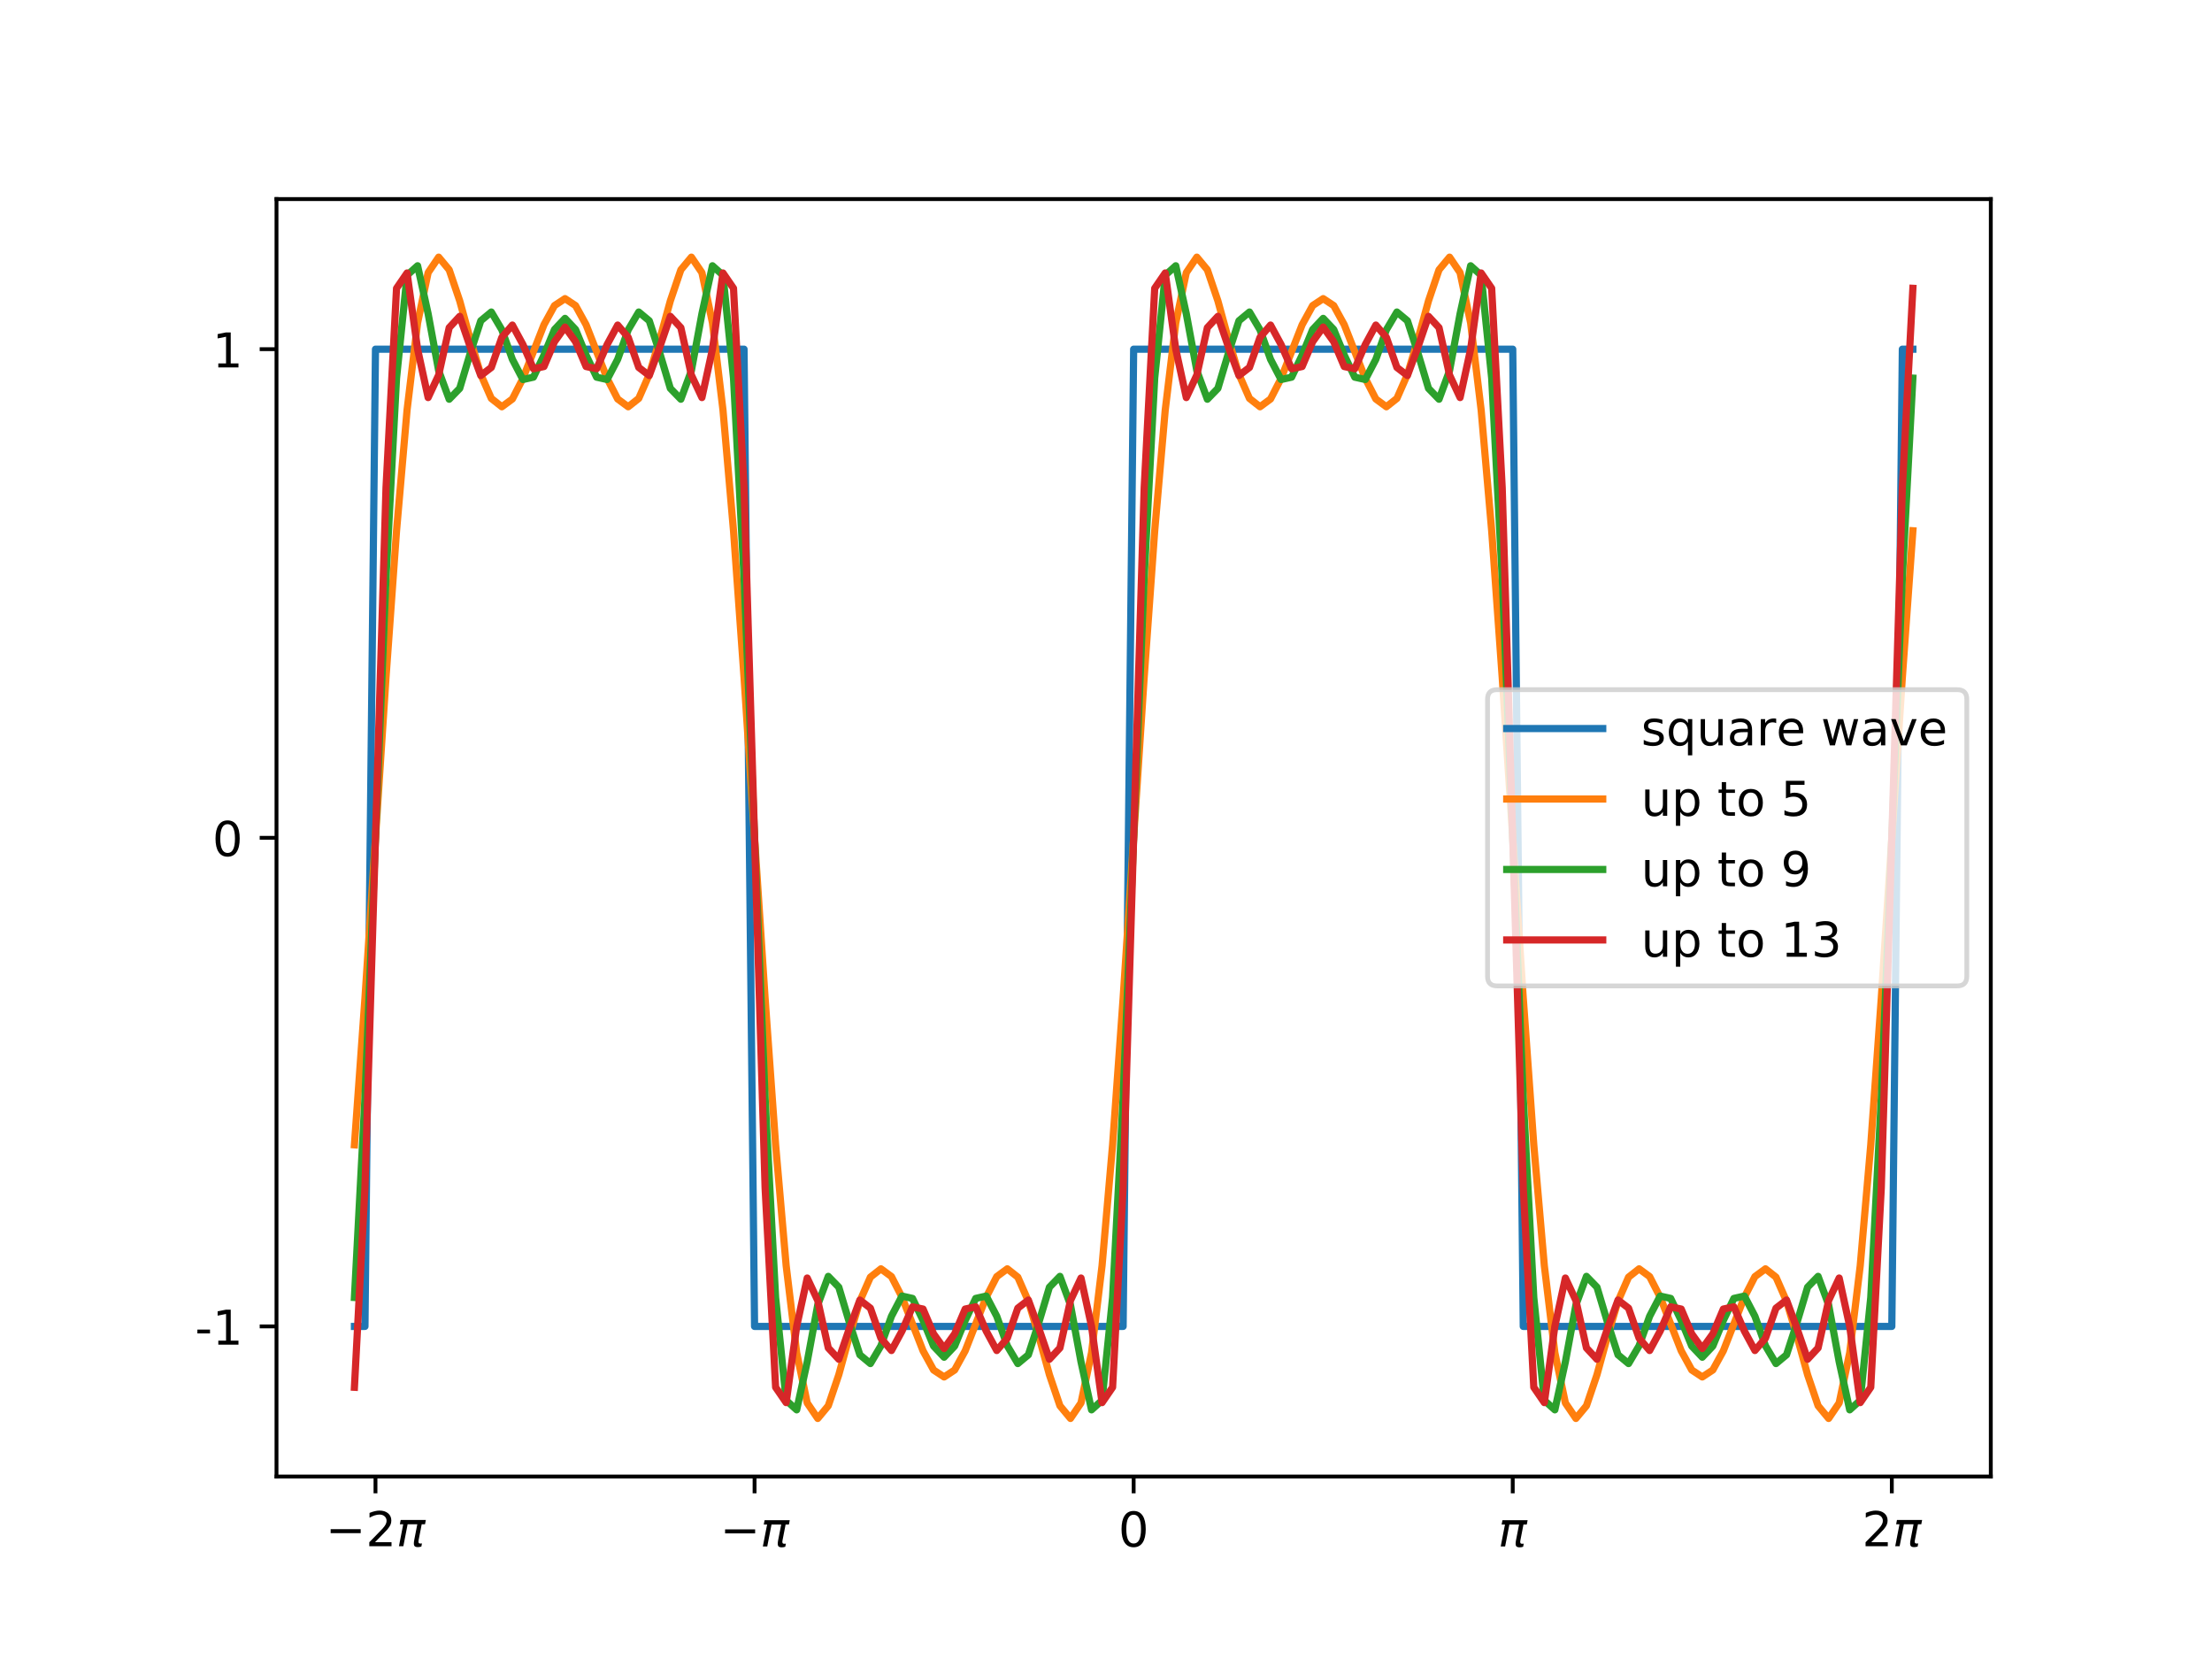 <?xml version="1.0" encoding="utf-8" standalone="no"?>
<!DOCTYPE svg PUBLIC "-//W3C//DTD SVG 1.1//EN"
  "http://www.w3.org/Graphics/SVG/1.1/DTD/svg11.dtd">
<!-- Created with matplotlib (http://matplotlib.org/) -->
<svg height="345.6pt" version="1.1" viewBox="0 0 460.8 345.6" width="460.8pt" xmlns="http://www.w3.org/2000/svg" xmlns:xlink="http://www.w3.org/1999/xlink">
 <defs>
  <style type="text/css">
*{stroke-linecap:butt;stroke-linejoin:round;}
  </style>
 </defs>
 <g id="figure_1">
  <g id="patch_1">
   <path d="M 0 345.6 
L 460.8 345.6 
L 460.8 0 
L 0 0 
z
" style="fill:#ffffff;"/>
  </g>
  <g id="axes_1">
   <g id="patch_2">
    <path d="M 57.6 307.584 
L 414.72 307.584 
L 414.72 41.472 
L 57.6 41.472 
z
" style="fill:#ffffff;"/>
   </g>
   <g id="matplotlib.axis_1">
    <g id="xtick_1">
     <g id="line2d_1">
      <defs>
       <path d="M 0 0 
L 0 3.5 
" id="mffc078717a" style="stroke:#000000;stroke-width:0.8;"/>
      </defs>
      <g>
       <use style="stroke:#000000;stroke-width:0.8;" x="78.22" xlink:href="#mffc078717a" y="307.584"/>
      </g>
     </g>
     <g id="text_1">
      <!-- $-2\pi$ -->
      <defs>
       <path d="M 10.594 35.5 
L 73.188 35.5 
L 73.188 27.203 
L 10.594 27.203 
z
" id="DejaVuSans-2212"/>
       <path d="M 19.188 8.297 
L 53.609 8.297 
L 53.609 0 
L 7.328 0 
L 7.328 8.297 
Q 12.938 14.109 22.625 23.891 
Q 32.328 33.688 34.812 36.531 
Q 39.547 41.844 41.422 45.531 
Q 43.312 49.219 43.312 52.781 
Q 43.312 58.594 39.234 62.25 
Q 35.156 65.922 28.609 65.922 
Q 23.969 65.922 18.812 64.312 
Q 13.672 62.703 7.812 59.422 
L 7.812 69.391 
Q 13.766 71.781 18.938 73 
Q 24.125 74.219 28.422 74.219 
Q 39.75 74.219 46.484 68.547 
Q 53.219 62.891 53.219 53.422 
Q 53.219 48.922 51.531 44.891 
Q 49.859 40.875 45.406 35.406 
Q 44.188 33.984 37.641 27.219 
Q 31.109 20.453 19.188 8.297 
z
" id="DejaVuSans-32"/>
       <path d="M 9.125 54.688 
L 61.531 54.688 
L 59.766 45.703 
L 52.875 45.703 
L 46.344 12.109 
Q 45.656 8.594 46.578 7.031 
Q 47.469 5.516 50.141 5.516 
Q 50.875 5.516 51.953 5.672 
Q 53.078 5.766 53.422 5.812 
L 52.156 -0.688 
Q 50.344 -1.312 48.484 -1.609 
Q 46.578 -1.906 44.781 -1.906 
Q 38.922 -1.906 37.312 1.266 
Q 35.688 4.5 37.359 13.094 
L 43.703 45.703 
L 23.531 45.703 
L 14.656 0 
L 5.469 0 
L 14.359 45.703 
L 7.375 45.703 
z
" id="DejaVuSans-Oblique-3c0"/>
      </defs>
      <g transform="translate(67.82 322.182)scale(0.1 -0.1)">
       <use transform="translate(0 0.781)" xlink:href="#DejaVuSans-2212"/>
       <use transform="translate(83.789 0.781)" xlink:href="#DejaVuSans-32"/>
       <use transform="translate(147.412 0.781)" xlink:href="#DejaVuSans-Oblique-3c0"/>
      </g>
     </g>
    </g>
    <g id="xtick_2">
     <g id="line2d_2">
      <g>
       <use style="stroke:#000000;stroke-width:0.8;" x="157.19" xlink:href="#mffc078717a" y="307.584"/>
      </g>
     </g>
     <g id="text_2">
      <!-- $-\pi$ -->
      <g transform="translate(149.99 322.182)scale(0.1 -0.1)">
       <use transform="translate(0 0.312)" xlink:href="#DejaVuSans-2212"/>
       <use transform="translate(83.789 0.312)" xlink:href="#DejaVuSans-Oblique-3c0"/>
      </g>
     </g>
    </g>
    <g id="xtick_3">
     <g id="line2d_3">
      <g>
       <use style="stroke:#000000;stroke-width:0.8;" x="236.16" xlink:href="#mffc078717a" y="307.584"/>
      </g>
     </g>
     <g id="text_3">
      <!-- 0 -->
      <defs>
       <path d="M 31.781 66.406 
Q 24.172 66.406 20.328 58.906 
Q 16.5 51.422 16.5 36.375 
Q 16.5 21.391 20.328 13.891 
Q 24.172 6.391 31.781 6.391 
Q 39.453 6.391 43.281 13.891 
Q 47.125 21.391 47.125 36.375 
Q 47.125 51.422 43.281 58.906 
Q 39.453 66.406 31.781 66.406 
z
M 31.781 74.219 
Q 44.047 74.219 50.516 64.516 
Q 56.984 54.828 56.984 36.375 
Q 56.984 17.969 50.516 8.266 
Q 44.047 -1.422 31.781 -1.422 
Q 19.531 -1.422 13.062 8.266 
Q 6.594 17.969 6.594 36.375 
Q 6.594 54.828 13.062 64.516 
Q 19.531 74.219 31.781 74.219 
z
" id="DejaVuSans-30"/>
      </defs>
      <g transform="translate(232.979 322.182)scale(0.1 -0.1)">
       <use xlink:href="#DejaVuSans-30"/>
      </g>
     </g>
    </g>
    <g id="xtick_4">
     <g id="line2d_4">
      <g>
       <use style="stroke:#000000;stroke-width:0.8;" x="315.13" xlink:href="#mffc078717a" y="307.584"/>
      </g>
     </g>
     <g id="text_4">
      <!-- $\pi$ -->
      <g transform="translate(312.08 322.182)scale(0.1 -0.1)">
       <use transform="translate(0 0.312)" xlink:href="#DejaVuSans-Oblique-3c0"/>
      </g>
     </g>
    </g>
    <g id="xtick_5">
     <g id="line2d_5">
      <g>
       <use style="stroke:#000000;stroke-width:0.8;" x="394.1" xlink:href="#mffc078717a" y="307.584"/>
      </g>
     </g>
     <g id="text_5">
      <!-- $2\pi$ -->
      <g transform="translate(387.9 322.182)scale(0.1 -0.1)">
       <use transform="translate(0 0.781)" xlink:href="#DejaVuSans-32"/>
       <use transform="translate(63.623 0.781)" xlink:href="#DejaVuSans-Oblique-3c0"/>
      </g>
     </g>
    </g>
   </g>
   <g id="matplotlib.axis_2">
    <g id="ytick_1">
     <g id="line2d_6">
      <defs>
       <path d="M 0 0 
L -3.5 0 
" id="m141d24d96c" style="stroke:#000000;stroke-width:0.8;"/>
      </defs>
      <g>
       <use style="stroke:#000000;stroke-width:0.8;" x="57.6" xlink:href="#m141d24d96c" y="276.316"/>
      </g>
     </g>
     <g id="text_6">
      <!-- -1 -->
      <defs>
       <path d="M 4.891 31.391 
L 31.203 31.391 
L 31.203 23.391 
L 4.891 23.391 
z
" id="DejaVuSans-2d"/>
       <path d="M 12.406 8.297 
L 28.516 8.297 
L 28.516 63.922 
L 10.984 60.406 
L 10.984 69.391 
L 28.422 72.906 
L 38.281 72.906 
L 38.281 8.297 
L 54.391 8.297 
L 54.391 0 
L 12.406 0 
z
" id="DejaVuSans-31"/>
      </defs>
      <g transform="translate(40.63 280.115)scale(0.1 -0.1)">
       <use xlink:href="#DejaVuSans-2d"/>
       <use x="36.084" xlink:href="#DejaVuSans-31"/>
      </g>
     </g>
    </g>
    <g id="ytick_2">
     <g id="line2d_7">
      <g>
       <use style="stroke:#000000;stroke-width:0.8;" x="57.6" xlink:href="#m141d24d96c" y="174.528"/>
      </g>
     </g>
     <g id="text_7">
      <!-- 0 -->
      <g transform="translate(44.237 178.327)scale(0.1 -0.1)">
       <use xlink:href="#DejaVuSans-30"/>
      </g>
     </g>
    </g>
    <g id="ytick_3">
     <g id="line2d_8">
      <g>
       <use style="stroke:#000000;stroke-width:0.8;" x="57.6" xlink:href="#m141d24d96c" y="72.74"/>
      </g>
     </g>
     <g id="text_8">
      <!-- 1 -->
      <g transform="translate(44.237 76.54)scale(0.1 -0.1)">
       <use xlink:href="#DejaVuSans-31"/>
      </g>
     </g>
    </g>
   </g>
   <g id="line2d_9">
    <path clip-path="url(#p9d929738f7)" d="M 73.833 276.316 
L 76.026 276.316 
L 78.22 72.74 
L 154.996 72.74 
L 157.19 276.316 
L 233.966 276.316 
L 236.16 72.74 
L 315.13 72.74 
L 317.324 276.316 
L 394.1 276.316 
L 396.294 72.74 
L 398.487 72.74 
L 398.487 72.74 
" style="fill:none;stroke:#1f77b4;stroke-linecap:square;stroke-width:1.5;"/>
   </g>
   <g id="line2d_10">
    <path clip-path="url(#p9d929738f7)" d="M 73.833 238.489 
L 76.026 207.959 
L 80.414 141.097 
L 82.607 110.567 
L 84.801 85.401 
L 86.994 67.264 
L 89.188 56.796 
L 91.382 53.568 
L 93.575 56.205 
L 95.769 62.676 
L 97.962 70.668 
L 100.156 78.005 
L 102.35 83.006 
L 104.543 84.738 
L 106.737 83.119 
L 108.931 78.845 
L 113.318 67.648 
L 115.511 63.658 
L 117.705 62.208 
L 119.899 63.658 
L 122.092 67.648 
L 126.479 78.845 
L 128.673 83.119 
L 130.867 84.738 
L 133.06 83.006 
L 135.254 78.005 
L 137.447 70.668 
L 139.641 62.676 
L 141.835 56.205 
L 144.028 53.568 
L 146.222 56.796 
L 148.416 67.264 
L 150.609 85.401 
L 152.803 110.567 
L 154.996 141.097 
L 159.384 207.959 
L 161.577 238.489 
L 163.771 263.655 
L 165.964 281.792 
L 168.158 292.26 
L 170.352 295.488 
L 172.545 292.851 
L 174.739 286.38 
L 176.932 278.388 
L 179.126 271.051 
L 181.32 266.05 
L 183.513 264.318 
L 185.707 265.937 
L 187.901 270.211 
L 192.288 281.408 
L 194.481 285.398 
L 196.675 286.848 
L 198.869 285.398 
L 201.062 281.408 
L 205.449 270.211 
L 207.643 265.937 
L 209.837 264.318 
L 212.03 266.05 
L 214.224 271.051 
L 216.417 278.388 
L 218.611 286.38 
L 220.805 292.851 
L 222.998 295.488 
L 225.192 292.26 
L 227.386 281.792 
L 229.579 263.655 
L 231.773 238.489 
L 233.966 207.959 
L 238.354 141.097 
L 240.547 110.567 
L 242.741 85.401 
L 244.934 67.264 
L 247.128 56.796 
L 249.322 53.568 
L 251.515 56.205 
L 253.709 62.676 
L 255.903 70.668 
L 258.096 78.005 
L 260.29 83.006 
L 262.483 84.738 
L 264.677 83.119 
L 266.871 78.845 
L 271.258 67.648 
L 273.451 63.658 
L 275.645 62.208 
L 277.839 63.658 
L 280.032 67.648 
L 284.419 78.845 
L 286.613 83.119 
L 288.807 84.738 
L 291 83.006 
L 293.194 78.005 
L 295.388 70.668 
L 297.581 62.676 
L 299.775 56.205 
L 301.968 53.568 
L 304.162 56.796 
L 306.356 67.264 
L 308.549 85.401 
L 310.743 110.567 
L 312.936 141.097 
L 317.324 207.959 
L 319.517 238.489 
L 321.711 263.655 
L 323.904 281.792 
L 326.098 292.26 
L 328.292 295.488 
L 330.485 292.851 
L 332.679 286.38 
L 334.873 278.388 
L 337.066 271.051 
L 339.26 266.05 
L 341.453 264.318 
L 343.647 265.937 
L 345.841 270.211 
L 350.228 281.408 
L 352.421 285.398 
L 354.615 286.848 
L 356.809 285.398 
L 359.002 281.408 
L 363.389 270.211 
L 365.583 265.937 
L 367.777 264.318 
L 369.97 266.05 
L 372.164 271.051 
L 374.358 278.388 
L 376.551 286.38 
L 378.745 292.851 
L 380.938 295.488 
L 383.132 292.26 
L 385.326 281.792 
L 387.519 263.655 
L 389.713 238.489 
L 391.906 207.959 
L 396.294 141.097 
L 398.487 110.567 
L 398.487 110.567 
" style="fill:none;stroke:#ff7f0e;stroke-linecap:square;stroke-width:1.5;"/>
   </g>
   <g id="line2d_11">
    <path clip-path="url(#p9d929738f7)" d="M 73.833 270.286 
L 76.026 228.76 
L 80.414 120.296 
L 82.607 78.77 
L 84.801 57.335 
L 86.994 55.363 
L 89.188 65.365 
L 91.382 77.225 
L 93.575 83.167 
L 95.769 80.909 
L 97.962 73.577 
L 100.156 66.82 
L 102.35 64.999 
L 104.543 68.705 
L 106.737 74.857 
L 108.931 79.062 
L 111.124 78.573 
L 113.318 73.98 
L 115.511 68.641 
L 117.705 66.322 
L 119.899 68.641 
L 122.092 73.98 
L 124.286 78.573 
L 126.479 79.062 
L 128.673 74.857 
L 130.867 68.705 
L 133.06 64.999 
L 135.254 66.82 
L 137.447 73.577 
L 139.641 80.909 
L 141.835 83.167 
L 144.028 77.225 
L 146.222 65.365 
L 148.416 55.363 
L 150.609 57.335 
L 152.803 78.77 
L 154.996 120.296 
L 159.384 228.76 
L 161.577 270.286 
L 163.771 291.721 
L 165.964 293.693 
L 168.158 283.691 
L 170.352 271.831 
L 172.545 265.889 
L 174.739 268.147 
L 176.932 275.479 
L 179.126 282.236 
L 181.32 284.057 
L 183.513 280.351 
L 185.707 274.199 
L 187.901 269.994 
L 190.094 270.483 
L 192.288 275.076 
L 194.481 280.415 
L 196.675 282.734 
L 198.869 280.415 
L 201.062 275.076 
L 203.256 270.483 
L 205.449 269.994 
L 207.643 274.199 
L 209.837 280.351 
L 212.03 284.057 
L 214.224 282.236 
L 216.417 275.479 
L 218.611 268.147 
L 220.805 265.889 
L 222.998 271.831 
L 225.192 283.691 
L 227.386 293.693 
L 229.579 291.721 
L 231.773 270.286 
L 233.966 228.76 
L 238.354 120.296 
L 240.547 78.77 
L 242.741 57.335 
L 244.934 55.363 
L 247.128 65.365 
L 249.322 77.225 
L 251.515 83.167 
L 253.709 80.909 
L 255.903 73.577 
L 258.096 66.82 
L 260.29 64.999 
L 262.483 68.705 
L 264.677 74.857 
L 266.871 79.062 
L 269.064 78.573 
L 271.258 73.98 
L 273.451 68.641 
L 275.645 66.322 
L 277.839 68.641 
L 280.032 73.98 
L 282.226 78.573 
L 284.419 79.062 
L 286.613 74.857 
L 288.807 68.705 
L 291 64.999 
L 293.194 66.82 
L 295.388 73.577 
L 297.581 80.909 
L 299.775 83.167 
L 301.968 77.225 
L 304.162 65.365 
L 306.356 55.363 
L 308.549 57.335 
L 310.743 78.77 
L 312.936 120.296 
L 317.324 228.76 
L 319.517 270.286 
L 321.711 291.721 
L 323.904 293.693 
L 326.098 283.691 
L 328.292 271.831 
L 330.485 265.889 
L 332.679 268.147 
L 334.873 275.479 
L 337.066 282.236 
L 339.26 284.057 
L 341.453 280.351 
L 343.647 274.199 
L 345.841 269.994 
L 348.034 270.483 
L 350.228 275.076 
L 352.421 280.415 
L 354.615 282.734 
L 356.809 280.415 
L 359.002 275.076 
L 361.196 270.483 
L 363.389 269.994 
L 365.583 274.199 
L 367.777 280.351 
L 369.97 284.057 
L 372.164 282.236 
L 374.358 275.479 
L 376.551 268.147 
L 378.745 265.889 
L 380.938 271.831 
L 383.132 283.691 
L 385.326 293.693 
L 387.519 291.721 
L 389.713 270.286 
L 391.906 228.76 
L 396.294 120.296 
L 398.487 78.77 
L 398.487 78.77 
" style="fill:none;stroke:#2ca02c;stroke-linecap:square;stroke-width:1.5;"/>
   </g>
   <g id="line2d_12">
    <path clip-path="url(#p9d929738f7)" d="M 73.833 288.995 
L 76.026 247.447 
L 80.414 101.609 
L 82.607 60.061 
L 84.801 56.866 
L 86.994 72.754 
L 89.188 82.82 
L 91.382 78.131 
L 93.575 68.257 
L 95.769 65.896 
L 97.962 72.296 
L 100.156 78.234 
L 102.35 76.546 
L 104.543 70.274 
L 106.737 67.718 
L 108.931 71.768 
L 111.124 76.822 
L 113.318 76.359 
L 115.511 71.186 
L 117.705 68.135 
L 119.899 71.186 
L 122.092 76.359 
L 124.286 76.822 
L 126.479 71.768 
L 128.673 67.718 
L 130.867 70.274 
L 133.06 76.546 
L 135.254 78.234 
L 137.447 72.296 
L 139.641 65.896 
L 141.835 68.257 
L 144.028 78.131 
L 146.222 82.82 
L 148.416 72.754 
L 150.609 56.866 
L 152.803 60.061 
L 154.996 101.609 
L 159.384 247.447 
L 161.577 288.995 
L 163.771 292.19 
L 165.964 276.302 
L 168.158 266.236 
L 170.352 270.925 
L 172.545 280.799 
L 174.739 283.16 
L 176.932 276.76 
L 179.126 270.822 
L 181.32 272.51 
L 183.513 278.782 
L 185.707 281.338 
L 187.901 277.288 
L 190.094 272.234 
L 192.288 272.697 
L 194.481 277.87 
L 196.675 280.921 
L 198.869 277.87 
L 201.062 272.697 
L 203.256 272.234 
L 205.449 277.288 
L 207.643 281.338 
L 209.837 278.782 
L 212.03 272.51 
L 214.224 270.822 
L 216.417 276.76 
L 218.611 283.16 
L 220.805 280.799 
L 222.998 270.925 
L 225.192 266.236 
L 227.386 276.302 
L 229.579 292.19 
L 231.773 288.995 
L 233.966 247.447 
L 238.354 101.609 
L 240.547 60.061 
L 242.741 56.866 
L 244.934 72.754 
L 247.128 82.82 
L 249.322 78.131 
L 251.515 68.257 
L 253.709 65.896 
L 255.903 72.296 
L 258.096 78.234 
L 260.29 76.546 
L 262.483 70.274 
L 264.677 67.718 
L 266.871 71.768 
L 269.064 76.822 
L 271.258 76.359 
L 273.451 71.186 
L 275.645 68.135 
L 277.839 71.186 
L 280.032 76.359 
L 282.226 76.822 
L 284.419 71.768 
L 286.613 67.718 
L 288.807 70.274 
L 291 76.546 
L 293.194 78.234 
L 295.388 72.296 
L 297.581 65.896 
L 299.775 68.257 
L 301.968 78.131 
L 304.162 82.82 
L 306.356 72.754 
L 308.549 56.866 
L 310.743 60.061 
L 312.936 101.609 
L 317.324 247.447 
L 319.517 288.995 
L 321.711 292.19 
L 323.904 276.302 
L 326.098 266.236 
L 328.292 270.925 
L 330.485 280.799 
L 332.679 283.16 
L 334.873 276.76 
L 337.066 270.822 
L 339.26 272.51 
L 341.453 278.782 
L 343.647 281.338 
L 345.841 277.288 
L 348.034 272.234 
L 350.228 272.697 
L 352.421 277.87 
L 354.615 280.921 
L 356.809 277.87 
L 359.002 272.697 
L 361.196 272.234 
L 363.389 277.288 
L 365.583 281.338 
L 367.777 278.782 
L 369.97 272.51 
L 372.164 270.822 
L 374.358 276.76 
L 376.551 283.16 
L 378.745 280.799 
L 380.938 270.925 
L 383.132 266.236 
L 385.326 276.302 
L 387.519 292.19 
L 389.713 288.995 
L 391.906 247.447 
L 396.294 101.609 
L 398.487 60.061 
L 398.487 60.061 
" style="fill:none;stroke:#d62728;stroke-linecap:square;stroke-width:1.5;"/>
   </g>
   <g id="patch_3">
    <path d="M 57.6 307.584 
L 57.6 41.472 
" style="fill:none;stroke:#000000;stroke-linecap:square;stroke-linejoin:miter;stroke-width:0.8;"/>
   </g>
   <g id="patch_4">
    <path d="M 414.72 307.584 
L 414.72 41.472 
" style="fill:none;stroke:#000000;stroke-linecap:square;stroke-linejoin:miter;stroke-width:0.8;"/>
   </g>
   <g id="patch_5">
    <path d="M 57.6 307.584 
L 414.72 307.584 
" style="fill:none;stroke:#000000;stroke-linecap:square;stroke-linejoin:miter;stroke-width:0.8;"/>
   </g>
   <g id="patch_6">
    <path d="M 57.6 41.472 
L 414.72 41.472 
" style="fill:none;stroke:#000000;stroke-linecap:square;stroke-linejoin:miter;stroke-width:0.8;"/>
   </g>
   <g id="legend_1">
    <g id="patch_7">
     <path d="M 311.879 205.384 
L 407.72 205.384 
Q 409.72 205.384 409.72 203.384 
L 409.72 145.672 
Q 409.72 143.672 407.72 143.672 
L 311.879 143.672 
Q 309.879 143.672 309.879 145.672 
L 309.879 203.384 
Q 309.879 205.384 311.879 205.384 
z
" style="fill:#ffffff;opacity:0.8;stroke:#cccccc;stroke-linejoin:miter;"/>
    </g>
    <g id="line2d_13">
     <path d="M 313.879 151.77 
L 333.879 151.77 
" style="fill:none;stroke:#1f77b4;stroke-linecap:square;stroke-width:1.5;"/>
    </g>
    <g id="line2d_14"/>
    <g id="text_9">
     <!-- square wave -->
     <defs>
      <path d="M 44.281 53.078 
L 44.281 44.578 
Q 40.484 46.531 36.375 47.5 
Q 32.281 48.484 27.875 48.484 
Q 21.188 48.484 17.844 46.438 
Q 14.5 44.391 14.5 40.281 
Q 14.5 37.156 16.891 35.375 
Q 19.281 33.594 26.516 31.984 
L 29.594 31.297 
Q 39.156 29.25 43.188 25.516 
Q 47.219 21.781 47.219 15.094 
Q 47.219 7.469 41.188 3.016 
Q 35.156 -1.422 24.609 -1.422 
Q 20.219 -1.422 15.453 -0.562 
Q 10.688 0.297 5.422 2 
L 5.422 11.281 
Q 10.406 8.688 15.234 7.391 
Q 20.062 6.109 24.812 6.109 
Q 31.156 6.109 34.562 8.281 
Q 37.984 10.453 37.984 14.406 
Q 37.984 18.062 35.516 20.016 
Q 33.062 21.969 24.703 23.781 
L 21.578 24.516 
Q 13.234 26.266 9.516 29.906 
Q 5.812 33.547 5.812 39.891 
Q 5.812 47.609 11.281 51.797 
Q 16.75 56 26.812 56 
Q 31.781 56 36.172 55.266 
Q 40.578 54.547 44.281 53.078 
z
" id="DejaVuSans-73"/>
      <path d="M 14.797 27.297 
Q 14.797 17.391 18.875 11.75 
Q 22.953 6.109 30.078 6.109 
Q 37.203 6.109 41.297 11.75 
Q 45.406 17.391 45.406 27.297 
Q 45.406 37.203 41.297 42.844 
Q 37.203 48.484 30.078 48.484 
Q 22.953 48.484 18.875 42.844 
Q 14.797 37.203 14.797 27.297 
z
M 45.406 8.203 
Q 42.578 3.328 38.25 0.953 
Q 33.938 -1.422 27.875 -1.422 
Q 17.969 -1.422 11.734 6.484 
Q 5.516 14.406 5.516 27.297 
Q 5.516 40.188 11.734 48.094 
Q 17.969 56 27.875 56 
Q 33.938 56 38.25 53.625 
Q 42.578 51.266 45.406 46.391 
L 45.406 54.688 
L 54.391 54.688 
L 54.391 -20.797 
L 45.406 -20.797 
z
" id="DejaVuSans-71"/>
      <path d="M 8.5 21.578 
L 8.5 54.688 
L 17.484 54.688 
L 17.484 21.922 
Q 17.484 14.156 20.5 10.266 
Q 23.531 6.391 29.594 6.391 
Q 36.859 6.391 41.078 11.031 
Q 45.312 15.672 45.312 23.688 
L 45.312 54.688 
L 54.297 54.688 
L 54.297 0 
L 45.312 0 
L 45.312 8.406 
Q 42.047 3.422 37.719 1 
Q 33.406 -1.422 27.688 -1.422 
Q 18.266 -1.422 13.375 4.438 
Q 8.5 10.297 8.5 21.578 
z
M 31.109 56 
z
" id="DejaVuSans-75"/>
      <path d="M 34.281 27.484 
Q 23.391 27.484 19.188 25 
Q 14.984 22.516 14.984 16.5 
Q 14.984 11.719 18.141 8.906 
Q 21.297 6.109 26.703 6.109 
Q 34.188 6.109 38.703 11.406 
Q 43.219 16.703 43.219 25.484 
L 43.219 27.484 
z
M 52.203 31.203 
L 52.203 0 
L 43.219 0 
L 43.219 8.297 
Q 40.141 3.328 35.547 0.953 
Q 30.953 -1.422 24.312 -1.422 
Q 15.922 -1.422 10.953 3.297 
Q 6 8.016 6 15.922 
Q 6 25.141 12.172 29.828 
Q 18.359 34.516 30.609 34.516 
L 43.219 34.516 
L 43.219 35.406 
Q 43.219 41.609 39.141 45 
Q 35.062 48.391 27.688 48.391 
Q 23 48.391 18.547 47.266 
Q 14.109 46.141 10.016 43.891 
L 10.016 52.203 
Q 14.938 54.109 19.578 55.047 
Q 24.219 56 28.609 56 
Q 40.484 56 46.344 49.844 
Q 52.203 43.703 52.203 31.203 
z
" id="DejaVuSans-61"/>
      <path d="M 41.109 46.297 
Q 39.594 47.172 37.812 47.578 
Q 36.031 48 33.891 48 
Q 26.266 48 22.188 43.047 
Q 18.109 38.094 18.109 28.812 
L 18.109 0 
L 9.078 0 
L 9.078 54.688 
L 18.109 54.688 
L 18.109 46.188 
Q 20.953 51.172 25.484 53.578 
Q 30.031 56 36.531 56 
Q 37.453 56 38.578 55.875 
Q 39.703 55.766 41.062 55.516 
z
" id="DejaVuSans-72"/>
      <path d="M 56.203 29.594 
L 56.203 25.203 
L 14.891 25.203 
Q 15.484 15.922 20.484 11.062 
Q 25.484 6.203 34.422 6.203 
Q 39.594 6.203 44.453 7.469 
Q 49.312 8.734 54.109 11.281 
L 54.109 2.781 
Q 49.266 0.734 44.188 -0.344 
Q 39.109 -1.422 33.891 -1.422 
Q 20.797 -1.422 13.156 6.188 
Q 5.516 13.812 5.516 26.812 
Q 5.516 40.234 12.766 48.109 
Q 20.016 56 32.328 56 
Q 43.359 56 49.781 48.891 
Q 56.203 41.797 56.203 29.594 
z
M 47.219 32.234 
Q 47.125 39.594 43.094 43.984 
Q 39.062 48.391 32.422 48.391 
Q 24.906 48.391 20.391 44.141 
Q 15.875 39.891 15.188 32.172 
z
" id="DejaVuSans-65"/>
      <path id="DejaVuSans-20"/>
      <path d="M 4.203 54.688 
L 13.188 54.688 
L 24.422 12.016 
L 35.594 54.688 
L 46.188 54.688 
L 57.422 12.016 
L 68.609 54.688 
L 77.594 54.688 
L 63.281 0 
L 52.688 0 
L 40.922 44.828 
L 29.109 0 
L 18.5 0 
z
" id="DejaVuSans-77"/>
      <path d="M 2.984 54.688 
L 12.5 54.688 
L 29.594 8.797 
L 46.688 54.688 
L 56.203 54.688 
L 35.688 0 
L 23.484 0 
z
" id="DejaVuSans-76"/>
     </defs>
     <g transform="translate(341.879 155.27)scale(0.1 -0.1)">
      <use xlink:href="#DejaVuSans-73"/>
      <use x="52.1" xlink:href="#DejaVuSans-71"/>
      <use x="115.576" xlink:href="#DejaVuSans-75"/>
      <use x="178.955" xlink:href="#DejaVuSans-61"/>
      <use x="240.234" xlink:href="#DejaVuSans-72"/>
      <use x="281.316" xlink:href="#DejaVuSans-65"/>
      <use x="342.84" xlink:href="#DejaVuSans-20"/>
      <use x="374.627" xlink:href="#DejaVuSans-77"/>
      <use x="456.414" xlink:href="#DejaVuSans-61"/>
      <use x="517.693" xlink:href="#DejaVuSans-76"/>
      <use x="576.873" xlink:href="#DejaVuSans-65"/>
     </g>
    </g>
    <g id="line2d_15">
     <path d="M 313.879 166.448 
L 333.879 166.448 
" style="fill:none;stroke:#ff7f0e;stroke-linecap:square;stroke-width:1.5;"/>
    </g>
    <g id="line2d_16"/>
    <g id="text_10">
     <!-- up to 5 -->
     <defs>
      <path d="M 18.109 8.203 
L 18.109 -20.797 
L 9.078 -20.797 
L 9.078 54.688 
L 18.109 54.688 
L 18.109 46.391 
Q 20.953 51.266 25.266 53.625 
Q 29.594 56 35.594 56 
Q 45.562 56 51.781 48.094 
Q 58.016 40.188 58.016 27.297 
Q 58.016 14.406 51.781 6.484 
Q 45.562 -1.422 35.594 -1.422 
Q 29.594 -1.422 25.266 0.953 
Q 20.953 3.328 18.109 8.203 
z
M 48.688 27.297 
Q 48.688 37.203 44.609 42.844 
Q 40.531 48.484 33.406 48.484 
Q 26.266 48.484 22.188 42.844 
Q 18.109 37.203 18.109 27.297 
Q 18.109 17.391 22.188 11.75 
Q 26.266 6.109 33.406 6.109 
Q 40.531 6.109 44.609 11.75 
Q 48.688 17.391 48.688 27.297 
z
" id="DejaVuSans-70"/>
      <path d="M 18.312 70.219 
L 18.312 54.688 
L 36.812 54.688 
L 36.812 47.703 
L 18.312 47.703 
L 18.312 18.016 
Q 18.312 11.328 20.141 9.422 
Q 21.969 7.516 27.594 7.516 
L 36.812 7.516 
L 36.812 0 
L 27.594 0 
Q 17.188 0 13.234 3.875 
Q 9.281 7.766 9.281 18.016 
L 9.281 47.703 
L 2.688 47.703 
L 2.688 54.688 
L 9.281 54.688 
L 9.281 70.219 
z
" id="DejaVuSans-74"/>
      <path d="M 30.609 48.391 
Q 23.391 48.391 19.188 42.75 
Q 14.984 37.109 14.984 27.297 
Q 14.984 17.484 19.156 11.844 
Q 23.344 6.203 30.609 6.203 
Q 37.797 6.203 41.984 11.859 
Q 46.188 17.531 46.188 27.297 
Q 46.188 37.016 41.984 42.703 
Q 37.797 48.391 30.609 48.391 
z
M 30.609 56 
Q 42.328 56 49.016 48.375 
Q 55.719 40.766 55.719 27.297 
Q 55.719 13.875 49.016 6.219 
Q 42.328 -1.422 30.609 -1.422 
Q 18.844 -1.422 12.172 6.219 
Q 5.516 13.875 5.516 27.297 
Q 5.516 40.766 12.172 48.375 
Q 18.844 56 30.609 56 
z
" id="DejaVuSans-6f"/>
      <path d="M 10.797 72.906 
L 49.516 72.906 
L 49.516 64.594 
L 19.828 64.594 
L 19.828 46.734 
Q 21.969 47.469 24.109 47.828 
Q 26.266 48.188 28.422 48.188 
Q 40.625 48.188 47.75 41.5 
Q 54.891 34.812 54.891 23.391 
Q 54.891 11.625 47.562 5.094 
Q 40.234 -1.422 26.906 -1.422 
Q 22.312 -1.422 17.547 -0.641 
Q 12.797 0.141 7.719 1.703 
L 7.719 11.625 
Q 12.109 9.234 16.797 8.062 
Q 21.484 6.891 26.703 6.891 
Q 35.156 6.891 40.078 11.328 
Q 45.016 15.766 45.016 23.391 
Q 45.016 31 40.078 35.438 
Q 35.156 39.891 26.703 39.891 
Q 22.75 39.891 18.812 39.016 
Q 14.891 38.141 10.797 36.281 
z
" id="DejaVuSans-35"/>
     </defs>
     <g transform="translate(341.879 169.948)scale(0.1 -0.1)">
      <use xlink:href="#DejaVuSans-75"/>
      <use x="63.379" xlink:href="#DejaVuSans-70"/>
      <use x="126.855" xlink:href="#DejaVuSans-20"/>
      <use x="158.643" xlink:href="#DejaVuSans-74"/>
      <use x="197.852" xlink:href="#DejaVuSans-6f"/>
      <use x="259.033" xlink:href="#DejaVuSans-20"/>
      <use x="290.82" xlink:href="#DejaVuSans-35"/>
     </g>
    </g>
    <g id="line2d_17">
     <path d="M 313.879 181.126 
L 333.879 181.126 
" style="fill:none;stroke:#2ca02c;stroke-linecap:square;stroke-width:1.5;"/>
    </g>
    <g id="line2d_18"/>
    <g id="text_11">
     <!-- up to 9 -->
     <defs>
      <path d="M 10.984 1.516 
L 10.984 10.5 
Q 14.703 8.734 18.5 7.812 
Q 22.312 6.891 25.984 6.891 
Q 35.75 6.891 40.891 13.453 
Q 46.047 20.016 46.781 33.406 
Q 43.953 29.203 39.594 26.953 
Q 35.25 24.703 29.984 24.703 
Q 19.047 24.703 12.672 31.312 
Q 6.297 37.938 6.297 49.422 
Q 6.297 60.641 12.938 67.422 
Q 19.578 74.219 30.609 74.219 
Q 43.266 74.219 49.922 64.516 
Q 56.594 54.828 56.594 36.375 
Q 56.594 19.141 48.406 8.859 
Q 40.234 -1.422 26.422 -1.422 
Q 22.703 -1.422 18.891 -0.688 
Q 15.094 0.047 10.984 1.516 
z
M 30.609 32.422 
Q 37.25 32.422 41.125 36.953 
Q 45.016 41.5 45.016 49.422 
Q 45.016 57.281 41.125 61.844 
Q 37.25 66.406 30.609 66.406 
Q 23.969 66.406 20.094 61.844 
Q 16.219 57.281 16.219 49.422 
Q 16.219 41.5 20.094 36.953 
Q 23.969 32.422 30.609 32.422 
z
" id="DejaVuSans-39"/>
     </defs>
     <g transform="translate(341.879 184.626)scale(0.1 -0.1)">
      <use xlink:href="#DejaVuSans-75"/>
      <use x="63.379" xlink:href="#DejaVuSans-70"/>
      <use x="126.855" xlink:href="#DejaVuSans-20"/>
      <use x="158.643" xlink:href="#DejaVuSans-74"/>
      <use x="197.852" xlink:href="#DejaVuSans-6f"/>
      <use x="259.033" xlink:href="#DejaVuSans-20"/>
      <use x="290.82" xlink:href="#DejaVuSans-39"/>
     </g>
    </g>
    <g id="line2d_19">
     <path d="M 313.879 195.805 
L 333.879 195.805 
" style="fill:none;stroke:#d62728;stroke-linecap:square;stroke-width:1.5;"/>
    </g>
    <g id="line2d_20"/>
    <g id="text_12">
     <!-- up to 13 -->
     <defs>
      <path d="M 40.578 39.312 
Q 47.656 37.797 51.625 33 
Q 55.609 28.219 55.609 21.188 
Q 55.609 10.406 48.188 4.484 
Q 40.766 -1.422 27.094 -1.422 
Q 22.516 -1.422 17.656 -0.516 
Q 12.797 0.391 7.625 2.203 
L 7.625 11.719 
Q 11.719 9.328 16.594 8.109 
Q 21.484 6.891 26.812 6.891 
Q 36.078 6.891 40.938 10.547 
Q 45.797 14.203 45.797 21.188 
Q 45.797 27.641 41.281 31.266 
Q 36.766 34.906 28.719 34.906 
L 20.219 34.906 
L 20.219 43.016 
L 29.109 43.016 
Q 36.375 43.016 40.234 45.922 
Q 44.094 48.828 44.094 54.297 
Q 44.094 59.906 40.109 62.906 
Q 36.141 65.922 28.719 65.922 
Q 24.656 65.922 20.016 65.031 
Q 15.375 64.156 9.812 62.312 
L 9.812 71.094 
Q 15.438 72.656 20.344 73.438 
Q 25.25 74.219 29.594 74.219 
Q 40.828 74.219 47.359 69.109 
Q 53.906 64.016 53.906 55.328 
Q 53.906 49.266 50.438 45.094 
Q 46.969 40.922 40.578 39.312 
z
" id="DejaVuSans-33"/>
     </defs>
     <g transform="translate(341.879 199.305)scale(0.1 -0.1)">
      <use xlink:href="#DejaVuSans-75"/>
      <use x="63.379" xlink:href="#DejaVuSans-70"/>
      <use x="126.855" xlink:href="#DejaVuSans-20"/>
      <use x="158.643" xlink:href="#DejaVuSans-74"/>
      <use x="197.852" xlink:href="#DejaVuSans-6f"/>
      <use x="259.033" xlink:href="#DejaVuSans-20"/>
      <use x="290.82" xlink:href="#DejaVuSans-31"/>
      <use x="354.443" xlink:href="#DejaVuSans-33"/>
     </g>
    </g>
   </g>
  </g>
 </g>
 <defs>
  <clipPath id="p9d929738f7">
   <rect height="266.112" width="357.12" x="57.6" y="41.472"/>
  </clipPath>
 </defs>
</svg>

